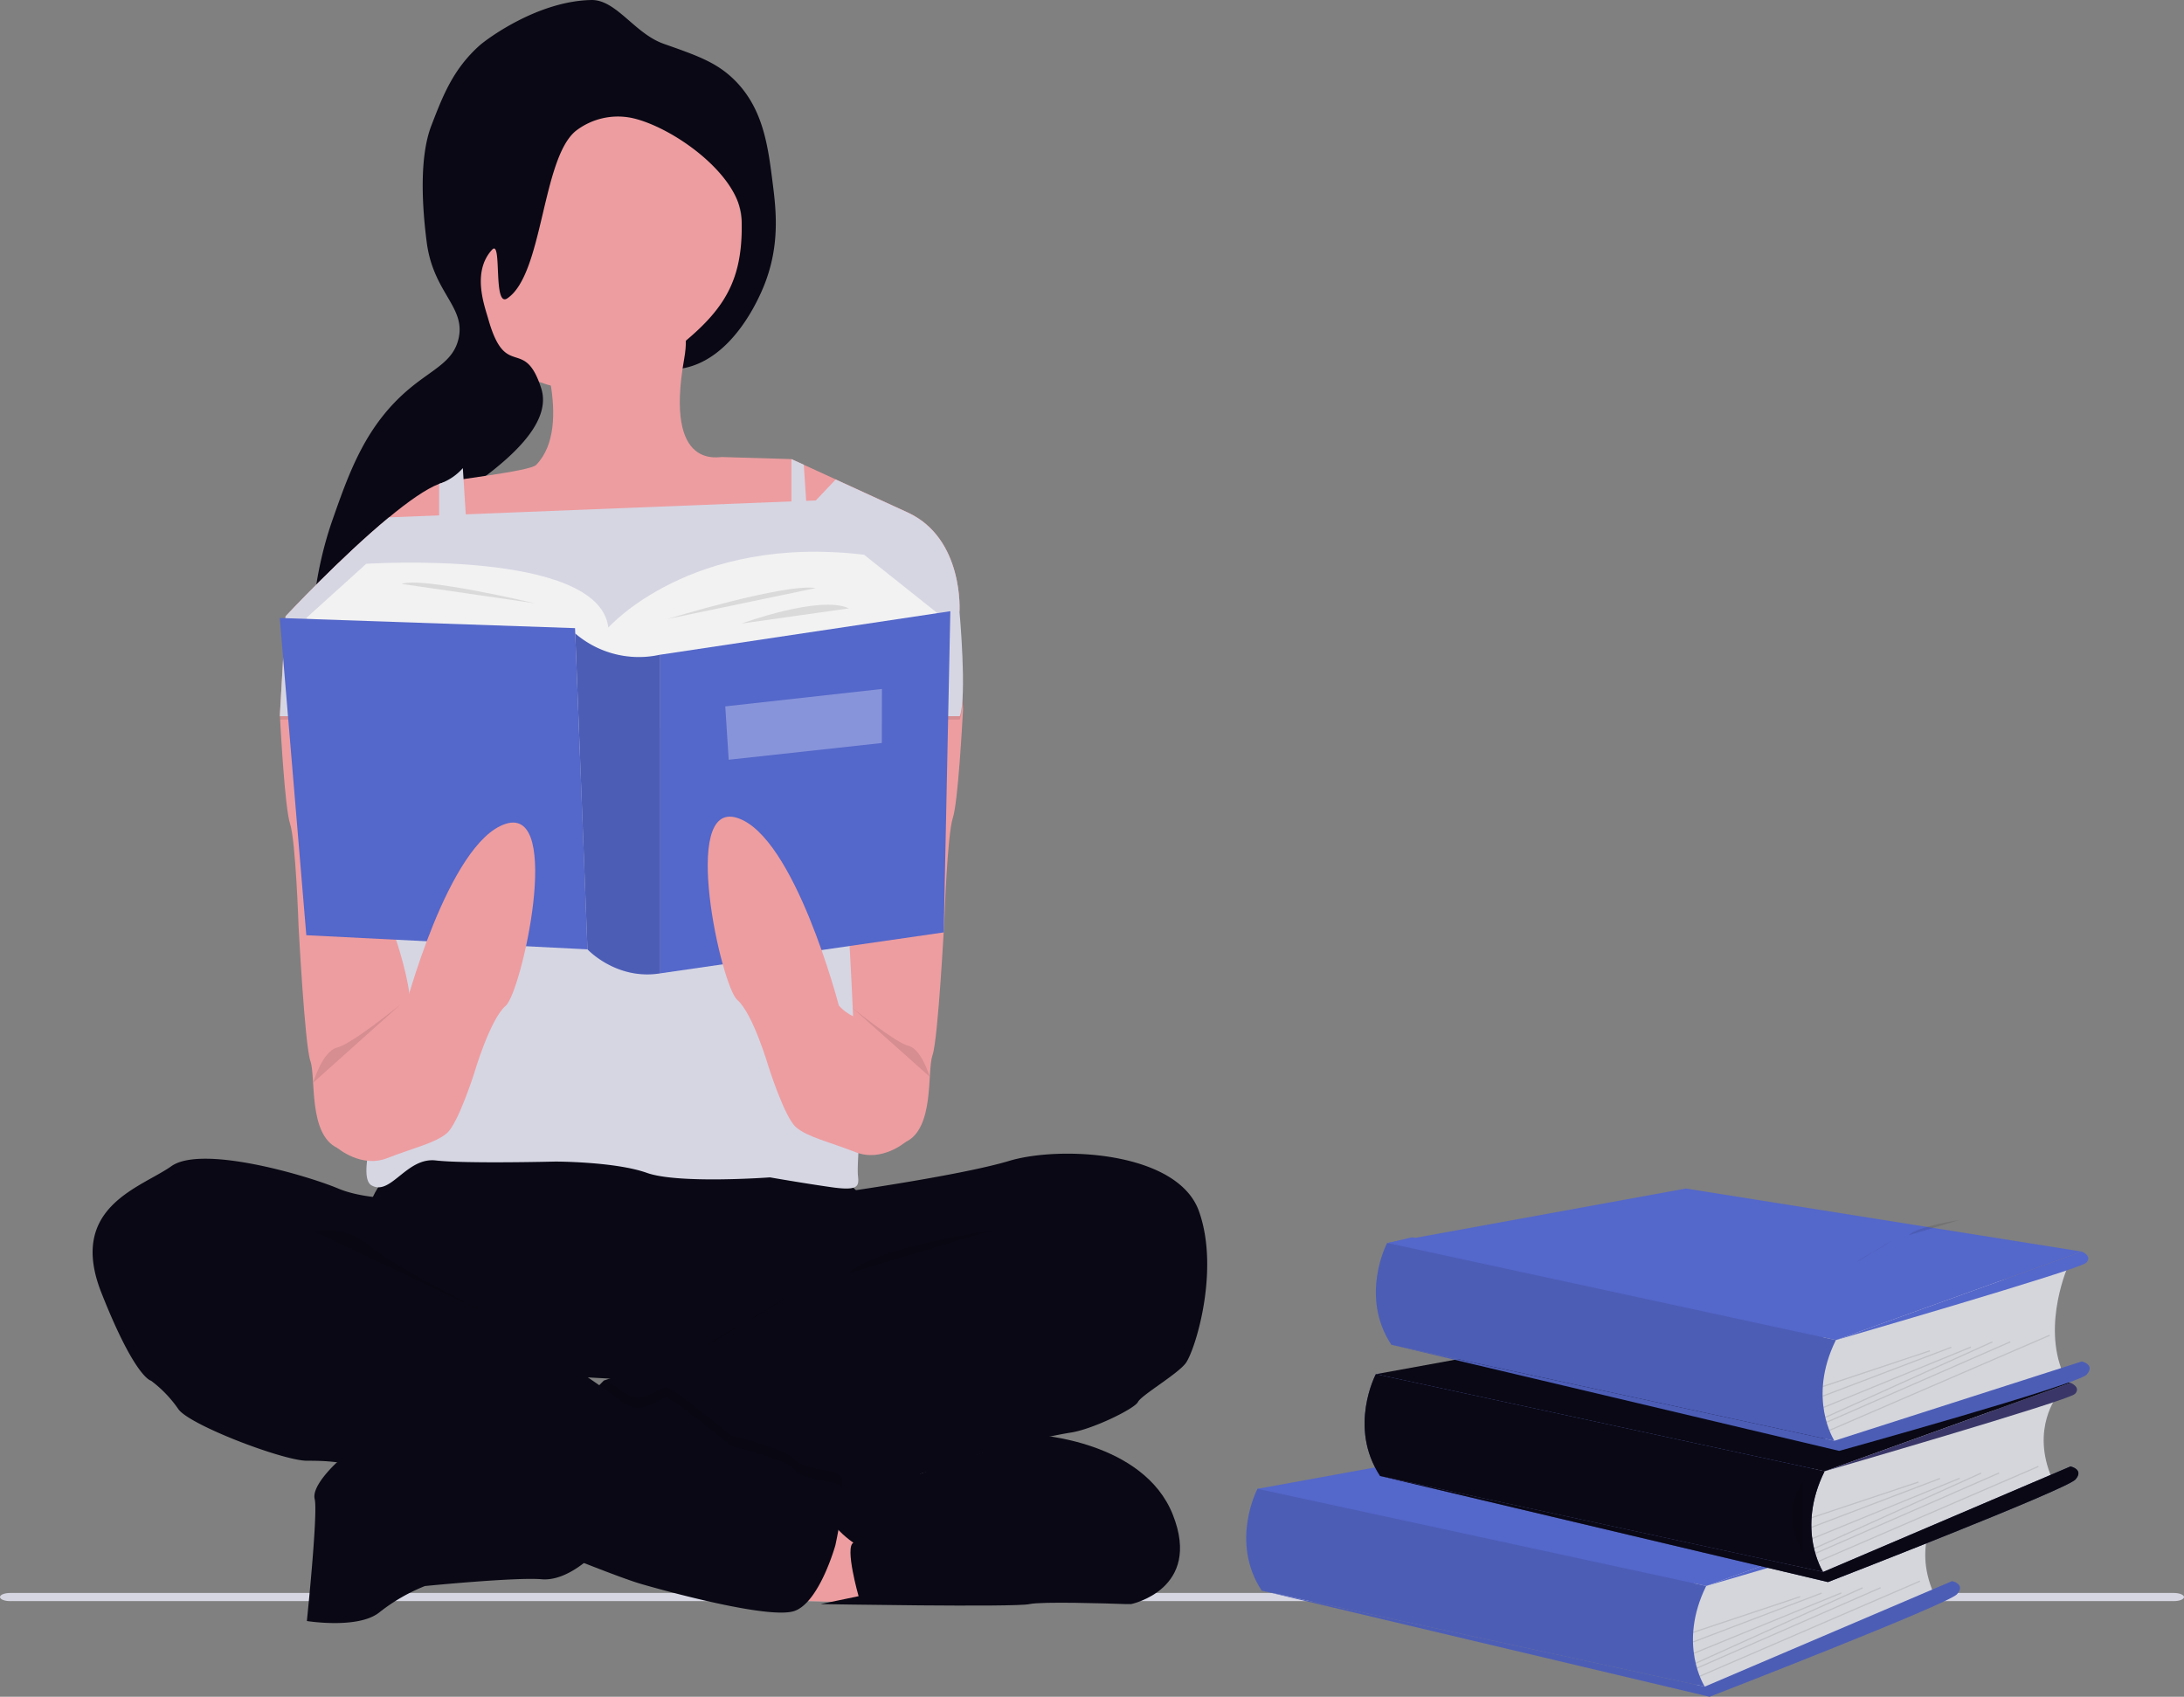 <svg xmlns="http://www.w3.org/2000/svg" width="799.946" height="621.627" viewBox="0 0 799.946 621.627" xmlns:xlink="http://www.w3.org/1999/xlink" role="img" artist="Katerina Limpitsouni" source="https://undraw.co/"><rect x="0" y="0" width="799.946" height="621.627" fill="#808080" stroke="none"/><g transform="translate(-583 -242.762)"><path d="M799.946,579.777c0,.829-1.658,1.494-3.723,1.494H3.723c-2.065,0-3.723-.665-3.723-1.494s1.658-1.494,3.723-1.494h792.5C798.288,578.283,799.946,578.949,799.946,579.777Z" transform="translate(583 248.082)" fill="#d6d6e3"/><ellipse cx="55.446" cy="55.446" rx="55.446" ry="55.446" transform="translate(744.23 275.186)" fill="#ed9da0"/><path d="M333.618,16.03c12.213,4.292,19.2,6.749,25.6,12.915,10.812,10.417,12.6,24.338,14.255,37.274,1.3,10.119,2.975,23.2-2.958,38.151-2.022,5.1-11.833,27.829-30.608,30.7-3.687.564-12.344.712-9.849-1.13C353.155,116.891,363.01,106.6,362.2,80.323,361.7,64,336.753,46.369,321.941,43.2a25.228,25.228,0,0,0-20.5,4.775c-12.45,10.221-11.92,52.486-25.048,61.32-5.4,3.634-1.8-21.944-5.606-17.8-7.506,8.184-2.692,20.708-1.342,25.489,6.4,22.641,13.1,5.9,19.343,25.232,6.747,20.873-39.909,43.406-41.923,48.067-3.5,8.108,34.018,38.1,20.283,44.769-17.433,8.471-31.176-2.561-39.279,6.9-4.53,5.283-2.079,10.886-10.263,27.332-2.671,5.369-4.015,8.053-5.19,7.958-5.6-.45-14.656-45.242,0-86.955,6.149-17.506,12.173-34.654,28.315-48.069,8.539-7.091,15.7-9.642,17.737-17.923,2.912-11.833-9.179-16.879-11.6-35.543-1.657-12.765-2.821-31.021,1.69-42.723,4.256-11.051,7.951-20.642,17.621-29.339C268.5,14.6,287.251.4,307.131,0c9.152-.184,15.877,12.294,26.487,16.023h0Z" transform="translate(492.433 242.766)" fill="#090814"/><g transform="translate(1039.462 678.195)"><path d="M223.527,525.812l-149.511-.729L59.16,490.238l52.531-3.813-9.156-38.2,103.9-13.467-99.492-34.587,8.789-2.088,159.981,26.1L266.9,483.8l-12.593,32.765Z" transform="translate(-55.041 -380.214)" fill="#5467ca"/><path d="M600.454,670.36s-9.9,12.086-2.04,30.358l-79.062,34.29-7.587,1.59-3.494-15.288,2.337-19.294V691.471Z" transform="translate(-346.668 -552.527)" fill="#d5d6db"/><path d="M59.16,583.339,168.589,563.39l145,23.1-90.061,32.424Z" transform="translate(-55.041 -473.316)" fill="#5467ca"/><path d="M142.429,652.47s-10.234,19.39,1.559,37.3l162.274,35.163s-10.073-15.446.52-36.884Z" transform="translate(-138.309 -542.451)" fill="#5467ca"/><path d="M142.429,652.47s-10.234,19.39,1.559,37.3l162.274,35.163s-10.073-15.446.52-36.884Z" transform="translate(-138.309 -542.451)" opacity="0.1"/><path d="M313.584,768.518l90.594-38.658s5.067,1.092,1.791,4.8-90.638,37.566-90.638,37.566L151.31,733.354Z" transform="translate(-145.631 -586.036)" fill="#5467ca"/><path d="M313.584,768.518l90.594-38.658s5.067,1.092,1.791,4.8-90.638,37.566-90.638,37.566L151.31,733.354Z" transform="translate(-145.631 -586.036)" opacity="0.1"/><rect width="41.309" height="0.437" transform="translate(163.638 162.397) rotate(-18.45)" opacity="0.1"/><rect width="50.333" height="0.437" transform="translate(163.623 165.914) rotate(-20.82)" opacity="0.1"/><rect width="58.34" height="0.437" transform="translate(163.886 170.06) rotate(-22.26)" opacity="0.1"/><rect width="67.155" height="0.437" transform="translate(164.516 173.715) rotate(-24.31)" opacity="0.1"/><rect width="73.449" height="0.437" transform="matrix(0.916, -0.401, 0.401, 0.916, 165.002, 175.494)" opacity="0.1"/><rect width="87.895" height="0.437" transform="translate(166.018 178.481) rotate(-23.36)" opacity="0.1"/><path d="M614.074,659.69s3.975,1.6,1.642,4.08S524,692.114,524,692.114Z" transform="translate(-355.527 -546.517)" fill="#5467ca"/><path d="M699.75,574.18s-9.9,12.082-2.036,30.358l-79.062,34.29-7.587,1.6-3.495-15.288,2.372-19.289V595.291Z" transform="translate(-402.593 -498.359)" fill="#d5d6db"/><path d="M158.46,487.155,267.885,467.21l145,23.1-90.061,32.424Z" transform="translate(-110.965 -419.148)" fill="#090814"/><path d="M241.685,556.29s-10.239,19.39,1.555,37.3l162.274,35.163s-10.068-15.459.537-36.888Z" transform="translate(-194.208 -488.283)" fill="#3a3768"/><path d="M241.685,556.29s-10.239,19.39,1.555,37.3l162.274,35.163s-10.068-15.459.537-36.888l-51.316-11.108Z" transform="translate(-194.208 -488.283)" fill="#090814"/><path d="M412.874,672.338l90.6-38.658s5.063,1.092,1.786,4.8-90.638,37.565-90.638,37.565L250.6,637.174Z" transform="translate(-201.55 -531.869)" fill="#3a3768"/><path d="M412.874,672.338l90.6-38.658s5.063,1.092,1.786,4.8-90.638,37.565-90.638,37.565L250.6,637.174Z" transform="translate(-201.55 -531.869)" fill="#090814"/><path d="M600.094,646.68s-8.736,10.483,0,26.209" transform="translate(-396.196 -539.19)" opacity="0.1"/><rect width="41.309" height="0.437" transform="translate(207.012 120.39) rotate(-18.45)" opacity="0.1"/><rect width="50.333" height="0.437" transform="translate(207.003 123.905) rotate(-20.82)" opacity="0.1"/><rect width="58.34" height="0.437" transform="translate(207.26 128.044) rotate(-22.26)" opacity="0.1"/><rect width="67.155" height="0.437" transform="translate(207.895 131.7) rotate(-24.31)" opacity="0.1"/><rect width="73.449" height="0.437" transform="matrix(0.916, -0.401, 0.401, 0.916, 208.374, 133.473)" opacity="0.1"/><rect width="87.895" height="0.437" transform="translate(209.393 136.461) rotate(-23.36)" opacity="0.1"/><path d="M713.391,563.51s3.971,1.6,1.642,4.076-91.7,28.344-91.7,28.344Z" transform="translate(-411.469 -492.349)" fill="#3a3768"/><path d="M709.167,464.15s-9.9,21.7-2.04,39.968L628.064,528.8l-7.57,1.6L617,515.112l2.337-19.294V485.261Z" transform="translate(-407.904 -436.391)" fill="#d5d6db"/><path d="M167.89,377.129,277.319,357.18l145,23.1L332.257,412.7Z" transform="translate(-116.276 -357.18)" fill="#5467ca"/><path d="M251.143,446.26s-10.252,19.39,1.542,37.3l162.274,35.163s-10.073-15.459.533-36.884Z" transform="translate(-199.529 -426.315)" fill="#5467ca"/><path d="M251.143,446.26s-10.252,19.39,1.542,37.3l162.274,35.163s-10.073-15.459.533-36.884Z" transform="translate(-199.529 -426.315)" opacity="0.1"/><path d="M422.314,566.813l90.594-29.048s5.067,1.092,1.791,4.8-90.638,27.956-90.638,27.956L260.04,531.65Z" transform="translate(-206.867 -474.406)" fill="#5467ca"/><path d="M422.314,566.813l90.594-29.048s5.067,1.092,1.791,4.8-90.638,27.956-90.638,27.956L260.04,531.65Z" transform="translate(-206.867 -474.406)" opacity="0.1"/><rect width="41.309" height="0.437" transform="translate(211.136 72.327) rotate(-18.45)" opacity="0.1"/><rect width="50.333" height="0.437" transform="translate(211.125 75.844) rotate(-20.82)" opacity="0.1"/><rect width="58.34" height="0.437" transform="translate(211.377 79.986) rotate(-22.26)" opacity="0.1"/><rect width="67.155" height="0.437" transform="translate(212.018 83.638) rotate(-24.31)" opacity="0.1"/><rect width="73.449" height="0.437" transform="matrix(0.916, -0.401, 0.401, 0.916, 212.499, 85.415)" opacity="0.1"/><rect width="87.895" height="0.437" transform="translate(213.517 88.405) rotate(-23.36)" opacity="0.1"/><path d="M722.821,453.48s3.975,1.6,1.642,4.08-91.7,28.344-91.7,28.344Z" transform="translate(-416.78 -430.382)" fill="#5467ca"/><path d="M712.45,427s-15.581,2.359-18.49,5.561" transform="translate(-451.247 -415.468)" opacity="0.1"/><path d="M650.52,452.263a33.44,33.44,0,0,1,5.015-3.114,81.812,81.812,0,0,0,7.426-4.538" transform="translate(-426.781 -425.386)" opacity="0.1"/></g><path d="M686.65,394.693s18.984,49.63,29.778,44.667,7.867-26.056,9.926-31.838,4.343-49.63,4.343-49.63,1.042-31.019,3.1-37.3c1.911-5.77,3.462-34.865,3.722-39.444v-.608l-2.047-35.982-11.589-2.891L697.01,251.6l-3.722,21.254-1.452,8.3-.62,3.536Z" transform="translate(198.203 221.815)" fill="#ed9da0"/><path d="M576.871,396.443s-18.984,49.63-29.778,44.667-7.866-26.056-9.926-31.838-4.343-49.63-4.343-49.63-1.042-31.019-3.1-37.3c-1.911-5.77-3.462-34.865-3.722-39.444v-.608l2.06-35.982,11.589-2.891,26.875,9.926,3.722,21.254,1.452,8.3.62,3.536Z" transform="translate(159.526 222.237)" fill="#ed9da0"/><path d="M563,407.356s-14.48,15.919-9.107,18.81,40.126,57.075,40.126,57.075S708.168,497.3,729.7,476.206s21.093-58.775,21.093-58.775-17.3,3.722-19.182,1.7-12.246-11.775-12.246-11.775S572.925,398.472,563,407.356Z" transform="translate(165.953 260.755)" fill="#090814"/><path d="M774.522,266.579,737.3,296.357l-11.254.819-4.132.3-69.4,5.087L580.554,297.3l-10.708-.782-13.648-.993-28.537-27.3s20.2-21.639,37.893-36.243c6.973-5.77,13.561-10.435,18.363-12.271l.819-.285c3.02-1.178,32.6-4.261,34.754-6.688,13.971-14.405,0-48.749,0-48.749s61.629-31.838,54.184,9.926,13.34,35.583,14.2,35.978l25.09.749,4.578,2.1,11.675,5.348,26.341,12.085C776.234,239.692,774.522,266.579,774.522,266.579Z" transform="translate(159.926 200.319)" fill="#ed9da0"/><path d="M775.008,293.064H526v-.608l2.06-35.982s20.2-21.639,37.893-36.243l156.336-6.2,7.271-7.668L755.9,218.445c20.683,9.5,19.021,36.391,19.021,36.391S777.75,285.992,775.008,293.064Z" transform="translate(159.526 213.314)" opacity="0.1"/><path d="M775.008,292.064H526v-.608l2.06-35.982s20.2-21.639,37.893-36.243l156.336-6.2,7.271-7.668L755.9,217.445c20.683,9.5,19.021,36.391,19.021,36.391S777.75,284.992,775.008,292.064Z" transform="translate(159.526 213.073)" fill="#d6d6e3"/><path d="M711.735,201.4l4.157,63.39,4.454,21.093,3.4,16.13s8.685,124.076,6.2,130.28,1.241,11.167,1.762,14.467-.521,11.589-.112,15.311,0,5.372-9.5,4.045-22.756-3.635-22.756-3.635-33.5,2.482-45.077-1.65-33.5-4.144-33.5-4.144-33.091.831-43.836-.409-16.552,13.239-23.574,9.095,8.263-44.245,13.227-55.834-6.613-40.945-6.613-40.945l14.889-82.6,3.313-18.723V208.408l.819-.285a20.422,20.422,0,0,0,7.866-5.484l3.722,59.234,116.631,4.144V199.35" transform="translate(165.674 211.627)" fill="#d6d6e3"/><path d="M581.79,499.507l49.221,1.576-7.06-36.5-37.707,3.586Z" transform="translate(282.865 329.357)" fill="#ed9da0"/><path d="M837.669,481.344c-3.313,4.132-16.13,11.576-17.371,14.058s-16.539,9.926-24.406,11.167-32.669,6.626-37.223,9.517c-3.263,2.084-29.456,8.685-46.665,12.346a132.411,132.411,0,0,1-14.132,2.544c-7.445.409-88.913-27.3-88.913-27.3l15.708-16.13.869-.3c4.442-1.5,24.964-8.437,36.354-11.738,12.83-3.722,27.719-19.021,27.719-19.021s21.912-7.445,24.815-8.276-7.445-28.947-7.445-28.947,47.558-6.6,66.17-12.2,61.629-3.524,69.483,18.4S841.032,477.212,837.669,481.344Z" transform="translate(179.499 261.003)" fill="#090814"/><path d="M639,531.256s-9.5,9.926-19.021,9.107-42.794,2.482-42.794,2.482a66.713,66.713,0,0,0-16.763,9.715c-7.78,6.129-26.465,3.1-26.465,3.1s4.132-39.7,2.866-44.667S545,497.507,545,497.507l11.167-2.841,28.289-7.246,40.536,14.058Z" transform="translate(161.442 280.982)" fill="#090814"/><path d="M712,512.361a132.46,132.46,0,0,1-14.132,2.544c-7.445.409-88.913-27.3-88.913-27.3l15.708-16.13.869-.3c2.482,1.749,4.516,3.251,5.968,4.392,6.837,5.385,13.437-1.65,15.919-1.65S671.4,491.7,671.4,491.7s19.852,4.554,23.165,8.685,14.889,3.313,16.949,6.2C712.132,507.485,712.206,509.681,712,512.361Z" transform="translate(179.497 277.072)" opacity="0.1"/><path d="M592.416,420.6s-20.075,1.154-31.652-3.722-50.04-16.13-61.207-8.226-38.054,14.889-25.647,46.33,18.2,32.26,18.2,32.26a44.793,44.793,0,0,1,9.926,10.3c3.722,5.794,38.464,19.021,47.149,19.021s23.984,0,45.486,14.889S635.619,548,635.619,548s27.3,11.167,35.8,13.648,47.335,13.226,56.442,9.926,14.889-24,14.889-24,4.132-18.611,2.06-21.5-13.648-2.072-16.949-6.2-23.165-8.685-23.165-8.685-21.453-17.792-23.934-17.792-9.082,7.023-15.919,1.65a363.155,363.155,0,0,0-42.819-27.3C606.313,459.472,592.416,420.6,592.416,420.6Z" transform="translate(146.215 261.359)" fill="#090814"/><path d="M536.27,427.513a23.7,23.7,0,0,1,20.336,5.372c9.926,8.276,43.327,24.89,43.327,24.89" transform="translate(161.999 266.444)" opacity="0.1"/><path d="M746.481,427s-44.258,6.7-52.521,15.795" transform="translate(199.964 266.436)" opacity="0.1"/><path d="M799.36,549.458h-1.948c-7-.248-30.709-.993-35.275,0-5.372,1.241-76.518,0-76.518,0l13.909-2.891s-5.162-18.09-1.886-19.592c0,0-18.611-12.259-4.578-20.535s29.158-4.789,29.158-4.789l35.225-11.936,6.762-2.3s39.7,2.072,50.449,29.369S799.36,549.458,799.36,549.458Z" transform="translate(197.955 280.982)" fill="#090814"/><path d="M533.79,250.96l21.961-19.852s85.153-5.583,88.677,23.364c0,0,30.188-34.319,93.677-26.676l26.862,21.391-74.247,32.582-72.15,25.026-53.142-23.785Z" transform="translate(161.4 218.208)" fill="#f2f2f2"/><path d="M437.38,202.83,447.1,319.052l102.983,5.174L545.612,208.5l-.087-1.948Z" transform="translate(248.096 266.338)" fill="#5467ca"/><path d="M655.944,200.83,549.71,216.761V333.5l103.814-15Z" transform="translate(275.141 265.857)" fill="#5467ca"/><path d="M626.275,223.79l-57.385,6.378,1.253,19.554,56.095-6.129Z" transform="translate(279.758 271.385)" fill="#fff" opacity="0.3"/><path d="M538.774,410.164l5.844,15.72s8.685,7.445,18.19,3.722,17.793-5.571,21.924-9.194,9.926-21.825,9.926-21.825,5.794-19.852,11.576-24.815,21.093-73.341,0-66.654-37.223,68.726-37.223,68.726-3.722,4.541-9.095,4.963-16.13-.831-18.2,3.722S532.57,401.07,538.774,410.164Z" transform="translate(162.001 237.462)" fill="#ed9da0"/><path d="M644.335,258.587a35.734,35.734,0,0,1-31.155-7.767l4.479,115.713s10.546,11.415,26.676,8.809Z" transform="translate(180.515 224.019)" fill="#5467ca"/><path d="M644.335,258.587a35.734,35.734,0,0,1-31.155-7.767l4.479,115.713s10.546,11.415,26.676,8.809Z" transform="translate(180.515 224.019)" opacity="0.1"/><path d="M640.29,248.808s43.216-13.214,54.482-11.353" transform="translate(187.041 220.758)" opacity="0.1"/><path d="M610.816,243.4s-41.888-9.926-48.886-7.11" transform="translate(168.177 220.398)" opacity="0.1"/><path d="M662.25,249.242s28.9-10.6,39.345-5.559" transform="translate(192.328 221.973)" opacity="0.1"/><path d="M650.52,466.348a95,95,0,0,1,14.244-8.847c7.444-3.586,21.093-12.891,21.093-12.891" transform="translate(189.505 270.675)" opacity="0.1"/><path d="M568.214,360.08s-18.128,14.827-23.574,16.13-8.809,12.867-8.809,12.867" transform="translate(161.891 250.324)" opacity="0.1"/><path d="M730.5,408.377l-5.782,15.758s-8.685,7.445-18.2,3.722-17.78-5.571-21.924-9.194-9.926-21.825-9.926-21.825-5.782-19.852-11.576-24.815-21.093-73.341,0-66.654,37.223,68.726,37.223,68.726,3.722,4.541,9.095,4.963,16.13-.831,18.2,3.722S736.7,399.32,730.5,408.377Z" transform="translate(189.93 237.041)" fill="#ed9da0"/><path d="M691.69,358.3s15.97,13,20.783,14.144,7.766,11.282,7.766,11.282" transform="translate(203.25 253.466)" opacity="0.1"/></g></svg>